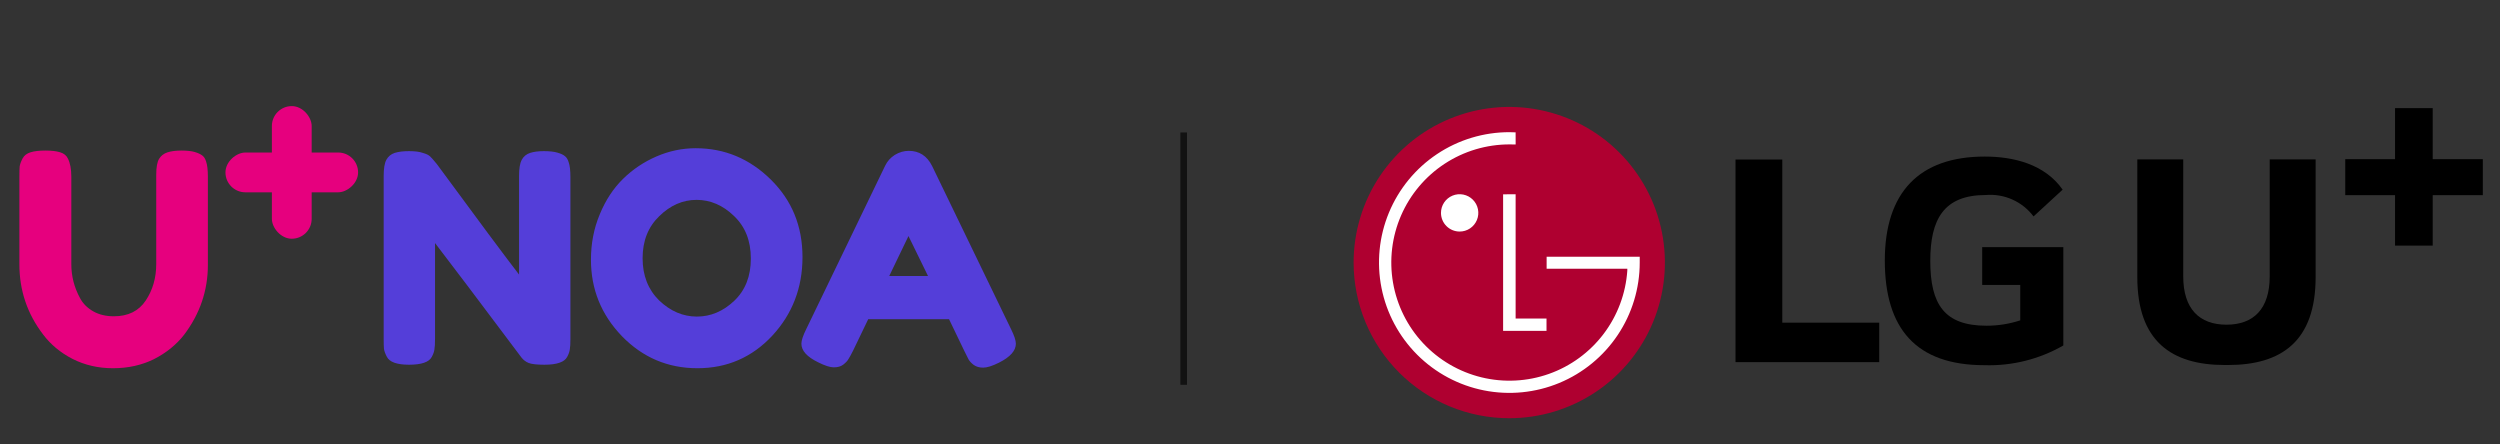<svg width="377" height="67" viewBox="0 0 377 67" fill="none" xmlns="http://www.w3.org/2000/svg">
<rect x="0" y="0" width="377" height="67" fill="#333333" stroke="none"/>
<path d="M227.613 63.066C232.255 63.063 236.791 61.683 240.649 59.101C244.507 56.52 247.513 52.852 249.286 48.562C251.059 44.272 251.521 39.553 250.612 35.001C249.703 30.449 247.465 26.268 244.181 22.988C240.896 19.708 236.713 17.476 232.159 16.573C227.606 15.67 222.887 16.138 218.6 17.918C214.312 19.697 210.649 22.707 208.072 26.569C205.496 30.43 204.122 34.968 204.125 39.611C204.127 42.693 204.736 45.745 205.917 48.592C207.099 51.439 208.83 54.025 211.011 56.203C213.192 58.381 215.78 60.108 218.629 61.286C221.478 62.464 224.53 63.069 227.613 63.066Z" fill="#AF0030"/>
<path d="M226.669 29.301V49.892H233.214V48.039H228.556V29.299L226.669 29.301Z" fill="white"/>
<path d="M220.111 34.918C220.668 34.919 221.213 34.755 221.677 34.446C222.141 34.136 222.502 33.697 222.716 33.182C222.93 32.667 222.986 32.101 222.877 31.555C222.769 31.008 222.5 30.506 222.106 30.112C221.712 29.718 221.21 29.45 220.664 29.341C220.117 29.233 219.551 29.289 219.036 29.502C218.521 29.716 218.082 30.077 217.773 30.541C217.463 31.005 217.299 31.55 217.3 32.107C217.301 32.852 217.597 33.567 218.124 34.094C218.651 34.621 219.366 34.917 220.111 34.918Z" fill="white"/>
<path d="M228.554 19.959C228.307 19.949 227.842 19.932 227.619 19.932C223.73 19.93 219.929 21.082 216.695 23.242C213.462 25.401 210.941 28.471 209.452 32.063C207.963 35.655 207.573 39.608 208.331 43.422C209.089 47.236 210.961 50.739 213.71 53.489C216.46 56.239 219.963 58.112 223.776 58.87C227.59 59.629 231.543 59.24 235.135 57.752C238.728 56.264 241.798 53.744 243.958 50.511C246.119 47.278 247.271 43.476 247.271 39.588V38.719H233.231V40.527H245.399V40.81C245.161 44.273 243.917 47.592 241.819 50.359C239.721 53.125 236.861 55.218 233.589 56.38C230.318 57.542 226.778 57.724 223.405 56.901C220.032 56.079 216.972 54.289 214.603 51.752C212.233 49.214 210.657 46.039 210.067 42.618C209.478 39.197 209.9 35.678 211.284 32.493C212.667 29.309 214.951 26.598 217.854 24.694C220.757 22.79 224.153 21.776 227.625 21.776C227.838 21.776 228.331 21.776 228.56 21.789L228.554 19.959Z" fill="white"/>
<path d="M268.77 24.056H261.715V54.611H283.39V48.661H268.77V24.056ZM298.915 42.968H304.653V48.31C303.007 48.85 301.285 49.123 299.553 49.118C293.201 49.118 291.087 45.89 291.087 39.343C291.087 33.091 293.101 29.408 299.453 29.408C300.829 29.293 302.212 29.529 303.472 30.093C304.732 30.658 305.829 31.533 306.659 32.636L311.045 28.599C308.371 24.774 303.684 23.609 299.3 23.609C289.418 23.609 284.229 29.007 284.229 39.29C284.229 49.524 288.915 55.07 299.251 55.07C303.417 55.202 307.537 54.172 311.151 52.095V37.271H298.915V42.968Z" fill="black"/>
<path d="M366.852 24.001V16.305H361.172V24.001H353.666V29.431H361.172V37.038H366.852V29.431H374.408V24.001H366.852Z" fill="black"/>
<path d="M342.271 24.033V41.684C342.271 46.571 339.849 48.962 335.752 48.962C331.655 48.962 329.232 46.562 329.232 41.684V24.033H322.307V41.792C322.307 51.427 327.432 55.043 335.503 55.043H335.998C344.073 55.043 349.196 51.431 349.196 41.792V24.035L342.271 24.033Z" fill="black"/>
<path d="M24 23.936C24.293 23.467 24.719 23.144 25.276 22.968C25.833 22.792 26.523 22.704 27.344 22.704C28.195 22.704 28.869 22.777 29.368 22.924C29.867 23.071 30.248 23.247 30.512 23.452C30.776 23.657 30.967 23.965 31.084 24.376C31.26 24.875 31.348 25.637 31.348 26.664V39.952C31.348 43.824 30.145 47.344 27.74 50.512C26.567 52.008 25.056 53.225 23.208 54.164C21.36 55.073 19.307 55.528 17.048 55.528C14.819 55.528 12.78 55.059 10.932 54.12C9.113 53.181 7.632 51.949 6.488 50.424C4.112 47.315 2.924 43.795 2.924 39.864V26.62C2.924 25.916 2.939 25.403 2.968 25.08C3.027 24.728 3.173 24.332 3.408 23.892C3.643 23.452 4.039 23.144 4.596 22.968C5.153 22.792 5.901 22.704 6.84 22.704C7.779 22.704 8.527 22.792 9.084 22.968C9.641 23.144 10.023 23.452 10.228 23.892C10.58 24.567 10.756 25.491 10.756 26.664V39.864C10.756 41.653 11.196 43.355 12.076 44.968C12.516 45.789 13.176 46.449 14.056 46.948C14.936 47.447 15.977 47.696 17.18 47.696C19.321 47.696 20.92 46.904 21.976 45.32C23.032 43.736 23.56 41.903 23.56 39.82V26.356C23.56 25.212 23.707 24.405 24 23.936Z" fill="#E6007E"/>
<path d="M78.67 24.112C78.963 23.584 79.388 23.232 79.946 23.056C80.503 22.88 81.192 22.792 82.014 22.792C82.864 22.792 83.539 22.865 84.038 23.012C84.566 23.159 84.947 23.335 85.182 23.54C85.446 23.745 85.636 24.053 85.754 24.464C85.93 24.933 86.018 25.681 86.018 26.708V51.128C86.018 51.832 85.988 52.345 85.93 52.668C85.9 52.991 85.768 53.372 85.534 53.812C85.123 54.604 83.979 55 82.102 55C80.958 55 80.166 54.912 79.726 54.736C79.286 54.56 78.919 54.281 78.626 53.9C72.026 45.1 67.684 39.351 65.602 36.652V51.128C65.602 51.832 65.572 52.345 65.514 52.668C65.484 52.991 65.352 53.372 65.118 53.812C64.707 54.604 63.563 55 61.686 55C59.867 55 58.752 54.604 58.342 53.812C58.107 53.372 57.96 52.976 57.902 52.624C57.872 52.272 57.858 51.759 57.858 51.084V26.532C57.858 25.417 57.99 24.611 58.254 24.112C58.547 23.584 58.972 23.232 59.53 23.056C60.087 22.88 60.806 22.792 61.686 22.792C62.566 22.792 63.255 22.88 63.754 23.056C64.282 23.203 64.648 23.379 64.854 23.584C64.971 23.672 65.308 24.053 65.866 24.728C72.055 33.147 76.191 38.705 78.274 41.404V26.532C78.274 25.417 78.406 24.611 78.67 24.112ZM104.912 22.352C109.253 22.352 113.022 23.921 116.22 27.06C119.417 30.199 121.016 34.1 121.016 38.764C121.016 43.399 119.49 47.359 116.44 50.644C113.389 53.9 109.634 55.528 105.176 55.528C100.717 55.528 96.918 53.915 93.78 50.688C90.67 47.461 89.116 43.619 89.116 39.16C89.116 36.725 89.556 34.452 90.436 32.34C91.316 30.199 92.489 28.409 93.956 26.972C95.422 25.535 97.109 24.405 99.016 23.584C100.922 22.763 102.888 22.352 104.912 22.352ZM96.904 38.94C96.904 41.551 97.74 43.677 99.412 45.32C101.113 46.933 103.005 47.74 105.088 47.74C107.17 47.74 109.048 46.948 110.72 45.364C112.392 43.78 113.228 41.653 113.228 38.984C113.228 36.315 112.377 34.173 110.676 32.56C109.004 30.947 107.126 30.14 105.044 30.14C102.961 30.14 101.084 30.961 99.412 32.604C97.74 34.217 96.904 36.329 96.904 38.94ZM140.563 25.036L152.443 49.588C152.942 50.585 153.191 51.333 153.191 51.832C153.191 52.888 152.341 53.841 150.639 54.692C149.642 55.191 148.85 55.44 148.263 55.44C147.706 55.44 147.237 55.308 146.855 55.044C146.503 54.78 146.239 54.501 146.063 54.208C145.917 53.915 145.697 53.475 145.403 52.888L143.115 48.136H130.927L128.639 52.888C128.346 53.475 128.111 53.9 127.935 54.164C127.789 54.428 127.525 54.707 127.143 55C126.791 55.264 126.322 55.396 125.735 55.396C125.178 55.396 124.401 55.147 123.403 54.648C121.702 53.827 120.851 52.888 120.851 51.832C120.851 51.333 121.101 50.585 121.599 49.588L133.479 24.992C133.802 24.317 134.286 23.775 134.931 23.364C135.606 22.953 136.31 22.748 137.043 22.748C138.627 22.748 139.801 23.511 140.563 25.036ZM136.999 35.596L134.095 41.624H139.947L136.999 35.596Z" fill="#543ED9"/>
<rect x="41" y="16" width="6" height="20" rx="3" fill="#E6007E"/>
<rect x="34" y="29" width="6" height="20" rx="3" transform="rotate(-90 34 29)" fill="#E6007E"/>
<line x1="178.5" y1="58.027" x2="178.5" y2="19.975" stroke="#121212"/>
</svg>
